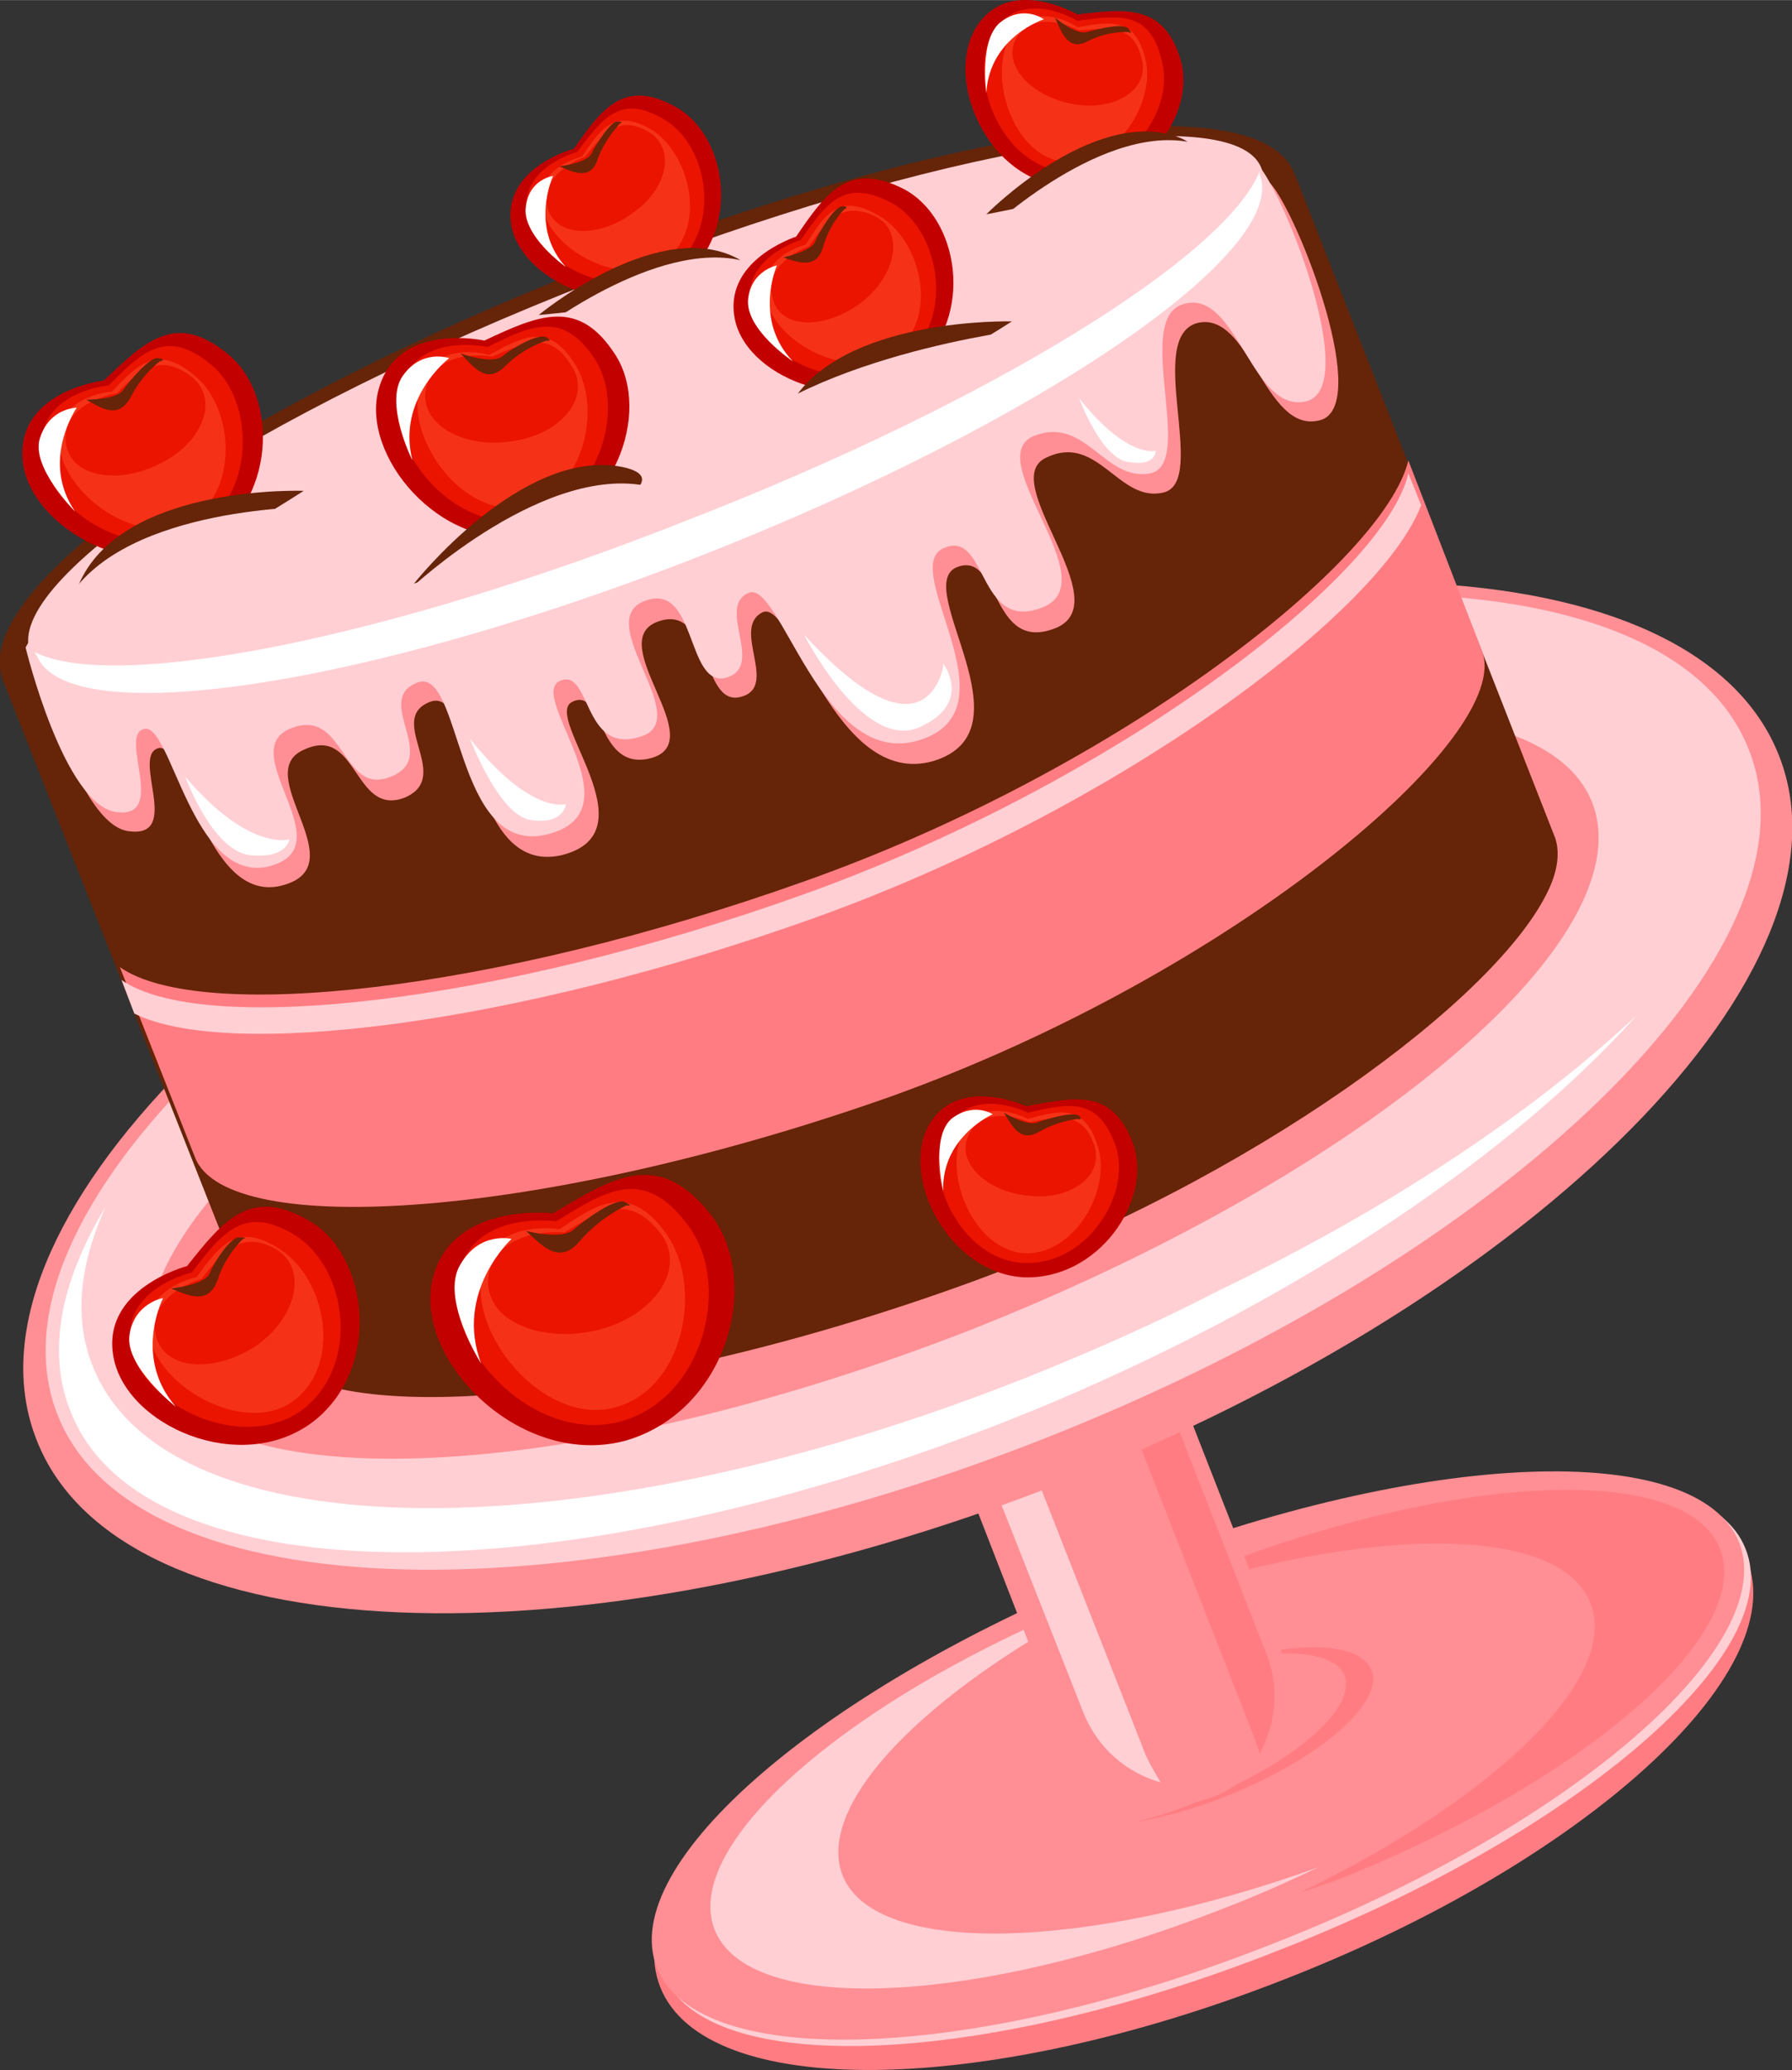 <?xml version="1.0" encoding="UTF-8"?>
<!DOCTYPE svg PUBLIC "-//W3C//DTD SVG 1.1//EN" "http://www.w3.org/Graphics/SVG/1.1/DTD/svg11.dtd">
<!-- Creator: CorelDRAW X8 -->
<svg xmlns="http://www.w3.org/2000/svg" xml:space="preserve" width="1.867in" height="2.157in" version="1.1" style="shape-rendering:geometricPrecision; text-rendering:geometricPrecision; image-rendering:optimizeQuality; fill-rule:evenodd; clip-rule:evenodd"
viewBox="0 0 1121 1295"
 xmlns:xlink="http://www.w3.org/1999/xlink">
 <rect x="0" y="0" width="1121" height="1295" fill="#333333" stroke="none"/>
 <defs>
  <style type="text/css">
   <![CDATA[
    .fil4 {fill:#662408;fill-rule:nonzero}
    .fil5 {fill:#C20000;fill-rule:nonzero}
    .fil6 {fill:#EB1400;fill-rule:nonzero}
    .fil7 {fill:#F53217;fill-rule:nonzero}
    .fil0 {fill:#FF7D82;fill-rule:nonzero}
    .fil2 {fill:#FF8F94;fill-rule:nonzero}
    .fil1 {fill:#FFCFD4;fill-rule:nonzero}
    .fil3 {fill:white;fill-rule:nonzero}
   ]]>
  </style>
 </defs>
 <g id="Layer_x0020_1">

  <path class="fil0" d="M1093 976c28,71 -102,189 -289,262 -188,74 -363,76 -391,5 -28,-71 102,-188 289,-262 188,-74 363,-76 391,-5z"/>
  <path class="fil1" d="M1092 969c26,65 -105,178 -292,251 -187,74 -359,80 -385,15 -25,-65 105,-177 292,-251 187,-73 360,-80 385,-15z"/>
  <path class="fil2" d="M1088 965c25,65 -105,178 -292,251 -187,74 -359,80 -385,15 -26,-65 105,-177 292,-251 187,-73 359,-80 385,-15z"/>
  <path class="fil0" d="M777 1037c33,-6 59,-2 64,11 8,21 -33,56 -92,79 -14,6 -27,10 -40,13 18,-3 37,-8 57,-16 59,-23 100,-59 92,-79 -6,-16 -39,-19 -81,-8z"/>
  <path class="fil1" d="M527 1173c-18,-47 60,-123 182,-182 -7,3 -14,5 -21,8 -154,61 -262,154 -241,208 21,54 163,48 318,-13 21,-8 41,-17 60,-26 -147,53 -278,56 -298,5z"/>
  <path class="fil0" d="M995 1003c18,47 -60,122 -182,181 7,-2 14,-5 21,-7 155,-61 263,-154 242,-208 -21,-54 -164,-48 -318,12 -21,8 -41,17 -60,26 146,-53 277,-56 297,-4z"/>
  <path class="fil2" d="M800 1029c15,38 -3,80 -41,95l0 0c-37,14 -79,-4 -94,-41l-70 -180c-15,-37 3,-79 41,-94l0 0c37,-15 79,4 94,41l70 179z"/>
  <path class="fil1" d="M714 1091l-99 -252c-1,-3 -2,-6 -3,-9 -11,19 -13,41 -5,62l71 180c9,22 27,37 48,43 -4,-7 -9,-15 -12,-24z"/>
  <path class="fil0" d="M686 835l99 253c1,3 2,6 3,9 10,-19 13,-41 4,-63l-70 -179c-9,-22 -27,-38 -48,-43 4,7 8,15 12,23z"/>
  <path class="fil2" d="M1113 473c52,133 -149,337 -450,455 -301,118 -588,106 -640,-27 -53,-133 149,-337 450,-455 301,-119 588,-107 640,27z"/>
  <path class="fil1" d="M1094 469c49,123 -149,316 -441,431 -292,115 -569,108 -617,-15 -49,-124 149,-317 441,-432 293,-114 569,-108 617,16z"/>
  <path class="fil3" d="M763 807c-29,15 -59,29 -90,42 -289,123 -564,126 -614,8 -13,-30 -10,-64 7,-102 -29,48 -37,93 -21,130 49,118 324,114 614,-8 158,-67 288,-156 365,-242 -65,61 -155,121 -261,172z"/>
  <path class="fil2" d="M996 502c33,85 -141,232 -389,330 -249,97 -477,108 -510,24 -33,-85 141,-232 389,-330 249,-97 477,-108 510,-24z"/>
  <path class="fil4" d="M95 306c-50,35 -107,84 -93,120l163 413c22,58 223,42 437,-35 181,-65 336,-180 367,-248 6,-13 7,-25 3,-34l-162 -413c-14,-36 -89,-33 -150,-25 -82,12 -186,42 -293,84 -107,42 -203,91 -272,138z"/>
  <path class="fil1" d="M789 105c18,45 -140,149 -353,233 -213,84 -399,115 -417,70 -18,-45 140,-149 353,-232 213,-84 400,-115 417,-71z"/>
  <path class="fil2" d="M24 417c0,0 25,100 57,103 33,4 1,-47 18,-52 16,-5 29,98 77,86 48,-12 -20,-70 14,-85 34,-16 31,42 63,30 31,-13 -12,-49 16,-60 29,-11 23,109 82,96 58,-14 -12,-87 7,-96 20,-10 15,45 50,35 36,-11 -30,-72 3,-85 34,-13 27,53 52,47 25,-6 -6,-43 14,-53 19,-9 45,111 107,93 62,-19 -13,-108 14,-121 28,-12 21,54 62,38 41,-16 -38,-93 -5,-107 32,-15 45,29 73,22 28,-7 -12,-97 21,-106 33,-8 42,69 76,61 34,-7 -12,-127 -30,-148 -18,-21 -703,174 -771,302z"/>
  <path class="fil1" d="M16 405c0,0 24,99 57,103 32,4 1,-48 17,-52 17,-5 30,97 78,86 48,-12 -21,-71 13,-86 35,-15 32,42 63,30 32,-12 -11,-48 17,-59 28,-11 23,109 81,95 58,-14 -12,-86 8,-96 20,-9 14,46 50,35 36,-10 -30,-72 3,-85 33,-13 26,54 51,48 25,-7 -6,-44 14,-53 20,-10 46,111 107,92 62,-19 -13,-107 15,-120 28,-13 21,53 62,37 41,-16 -38,-92 -6,-107 33,-14 45,29 74,23 28,-7 -12,-98 21,-106 33,-9 42,69 76,61 34,-8 -12,-127 -30,-148 -19,-21 -703,173 -771,302z"/>
  <path class="fil3" d="M431 325c-189,75 -359,108 -409,83 0,1 0,1 1,2 19,48 206,20 417,-63 211,-83 367,-190 348,-238 0,-1 0,-1 0,-2 -21,53 -167,144 -357,218z"/>
  <path class="fil0" d="M504 551c-196,70 -379,89 -429,54l47 119c20,52 220,38 435,-38 215,-77 391,-226 370,-279l-46 -119c-15,63 -180,193 -377,263z"/>
  <path class="fil1" d="M510 574c192,-69 354,-192 379,-258l-8 -20c-14,63 -180,192 -377,263 -195,70 -378,89 -428,54l8 21c58,29 236,8 426,-60z"/>
  <path class="fil5" d="M117 792c0,0 -54,14 -46,57 8,43 79,74 124,41 44,-33 36,-104 -1,-126 -37,-22 -54,-1 -77,28z"/>
  <path class="fil6" d="M120 796c0,0 -45,10 -38,47 8,37 70,66 107,39 37,-28 28,-89 -4,-109 -32,-20 -46,-2 -65,23z"/>
  <path class="fil7" d="M123 799c0,0 -37,7 -29,39 8,32 61,60 90,38 30,-23 20,-75 -8,-94 -27,-18 -38,-4 -53,17z"/>
  <path class="fil6" d="M126 800c0,0 -32,9 -29,33 4,25 37,26 63,9 26,-18 33,-49 12,-61 -21,-11 -32,1 -46,19z"/>
  <path class="fil3" d="M110 880c0,0 -32,-25 -29,-45 3,-20 21,-23 21,-23 0,0 -19,37 8,68z"/>
  <path class="fil4" d="M107 806c0,0 20,-2 24,-9 3,-8 14,-24 19,-23 6,0 2,1 2,1 0,0 -11,10 -16,26 -6,16 -19,9 -29,5z"/>
  <path class="fil5" d="M359 93c0,0 -46,12 -39,49 8,36 70,61 107,32 37,-30 28,-89 -4,-107 -32,-18 -46,0 -64,26z"/>
  <path class="fil6" d="M361 95c0,0 -38,10 -31,41 7,32 61,55 91,31 31,-24 22,-76 -5,-92 -28,-17 -39,-1 -55,20z"/>
  <path class="fil7" d="M364 98c0,0 -32,7 -24,34 7,27 53,49 77,30 25,-20 15,-64 -8,-80 -24,-15 -33,-2 -45,16z"/>
  <path class="fil6" d="M366 98c0,0 -27,9 -24,30 4,21 33,21 54,5 22,-15 27,-41 9,-51 -18,-10 -27,1 -39,16z"/>
  <path class="fil3" d="M354 167c0,0 -28,-20 -25,-38 2,-17 17,-19 17,-19 0,0 -15,32 8,57z"/>
  <path class="fil4" d="M350 104c0,0 17,-2 20,-8 3,-6 12,-20 16,-20 5,0 2,1 2,1 0,0 -9,9 -14,22 -4,14 -15,9 -24,5z"/>
  <path class="fil5" d="M346 759c0,0 -66,-8 -76,44 -9,51 58,116 122,98 64,-19 85,-101 52,-142 -32,-40 -60,-23 -98,0z"/>
  <path class="fil6" d="M348 764c0,0 -55,-8 -62,37 -7,45 50,103 103,88 52,-15 69,-87 41,-123 -27,-36 -50,-22 -82,-2z"/>
  <path class="fil7" d="M350 769c0,0 -45,-8 -49,31 -5,40 43,93 85,80 42,-12 54,-75 31,-108 -23,-32 -42,-20 -67,-3z"/>
  <path class="fil6" d="M353 771c0,0 -40,-4 -47,25 -6,29 31,45 68,36 36,-9 57,-40 38,-62 -19,-23 -36,-13 -59,1z"/>
  <path class="fil3" d="M301 853c0,0 -26,-41 -13,-62 12,-21 32,-16 32,-16 0,0 -36,33 -19,78z"/>
  <path class="fil4" d="M329 770c0,0 23,6 30,-1 7,-6 26,-20 32,-17 6,3 1,2 1,2 0,0 -16,7 -29,22 -13,16 -24,3 -34,-6z"/>
  <path class="fil5" d="M642 692c0,0 -43,-20 -61,12 -18,32 12,92 59,95 47,2 81,-48 69,-83 -13,-35 -35,-30 -67,-24z"/>
  <path class="fil6" d="M643 696c0,0 -36,-18 -51,11 -16,28 9,81 48,83 40,2 68,-43 58,-73 -11,-31 -29,-27 -55,-21z"/>
  <path class="fil7" d="M643 700c0,0 -29,-16 -41,9 -12,26 7,73 39,75 31,1 54,-39 46,-66 -8,-27 -23,-24 -44,-18z"/>
  <path class="fil6" d="M644 702c0,0 -26,-12 -37,6 -11,18 10,38 37,40 26,3 48,-13 40,-33 -7,-19 -21,-17 -40,-13z"/>
  <path class="fil3" d="M590 745c0,0 -8,-33 5,-45 14,-11 26,-3 26,-3 0,0 -32,14 -31,48z"/>
  <path class="fil4" d="M628 696c0,0 15,9 21,6 6,-2 22,-7 26,-4 3,3 -1,2 -1,2 0,0 -12,1 -24,8 -12,7 -17,-4 -22,-12z"/>
  <path class="fil4" d="M337 197c0,0 71,-59 121,-37 50,22 -121,37 -121,37z"/>
  <path class="fil1" d="M337 207c0,0 80,-62 134,-42 54,21 -134,42 -134,42z"/>
  <path class="fil5" d="M303 213c0,0 -54,-12 -66,30 -12,42 39,102 93,92 54,-11 78,-77 55,-113 -23,-36 -48,-25 -82,-9z"/>
  <path class="fil6" d="M305 217c0,0 -45,-10 -55,26 -10,37 33,90 78,82 45,-9 64,-67 45,-99 -20,-32 -40,-23 -68,-9z"/>
  <path class="fil7" d="M306 222c0,0 -36,-11 -44,22 -7,32 28,80 65,73 36,-7 50,-58 34,-87 -17,-29 -33,-20 -55,-8z"/>
  <path class="fil6" d="M308 223c0,0 -33,-6 -41,18 -7,23 22,40 53,35 31,-4 51,-28 37,-48 -13,-21 -28,-14 -49,-5z"/>
  <path class="fil3" d="M258 288c0,0 -18,-36 -6,-53 12,-17 29,-11 29,-11 0,0 -33,25 -23,64z"/>
  <path class="fil4" d="M288 221c0,0 19,7 26,2 6,-5 23,-15 28,-12 4,3 0,2 0,2 0,0 -14,4 -26,16 -12,12 -20,0 -28,-8z"/>
  <path class="fil4" d="M259 365c0,0 67,-85 130,-73 63,13 -130,73 -130,73z"/>
  <path class="fil1" d="M257 368c0,0 86,-81 152,-63 65,18 -152,63 -152,63z"/>
  <path class="fil5" d="M674 9c0,0 -41,-24 -62,6 -22,31 3,94 50,101 48,6 86,-41 77,-77 -10,-36 -33,-34 -65,-30z"/>
  <path class="fil6" d="M674 13c0,0 -34,-21 -52,6 -18,27 3,83 42,88 39,6 71,-37 63,-68 -7,-32 -26,-30 -53,-26z"/>
  <path class="fil7" d="M674 17c0,0 -27,-19 -42,6 -14,24 1,73 32,78 32,4 58,-34 53,-62 -6,-28 -21,-26 -43,-22z"/>
  <path class="fil6" d="M675 19c0,0 -25,-14 -38,3 -12,17 7,38 34,43 26,5 49,-9 43,-29 -5,-20 -19,-19 -39,-17z"/>
  <path class="fil3" d="M617 58c0,0 -5,-35 10,-45 14,-10 26,-1 26,-1 0,0 -34,11 -36,46z"/>
  <path class="fil4" d="M660 11c0,0 13,11 20,9 7,-2 23,-6 26,-2 3,4 0,2 0,2 0,0 -13,-1 -26,6 -12,6 -16,-6 -20,-15z"/>
  <path class="fil4" d="M617 134c0,0 65,-66 118,-49 53,17 -118,49 -118,49z"/>
  <path class="fil1" d="M618 144c0,0 74,-70 131,-54 56,15 -131,54 -131,54z"/>
  <path class="fil5" d="M65 238c0,0 -53,6 -51,48 2,41 66,80 113,55 46,-26 48,-94 15,-120 -32,-26 -51,-8 -77,17z"/>
  <path class="fil6" d="M68 241c0,0 -45,4 -42,41 2,36 57,72 96,50 38,-21 38,-81 10,-104 -28,-23 -43,-8 -64,13z"/>
  <path class="fil7" d="M70 245c0,0 -36,2 -33,33 3,32 50,65 81,48 31,-17 29,-69 5,-90 -24,-21 -36,-9 -53,9z"/>
  <path class="fil6" d="M73 246c0,0 -32,5 -32,28 0,24 32,30 59,16 27,-13 38,-41 19,-55 -19,-14 -31,-4 -46,11z"/>
  <path class="fil3" d="M47 320c0,0 -28,-28 -22,-46 6,-19 23,-19 23,-19 0,0 -23,33 -1,65z"/>
  <path class="fil4" d="M54 250c0,0 19,0 23,-6 5,-7 17,-21 22,-20 6,1 1,2 1,2 0,0 -11,8 -18,22 -8,15 -19,7 -28,2z"/>
  <path class="fil4" d="M190 307c0,0 -107,-4 -138,53 -31,56 138,-53 138,-53z"/>
  <path class="fil1" d="M198 317c0,0 -119,-1 -155,57 -35,58 155,-57 155,-57z"/>
  <path class="fil5" d="M498 148c0,0 -47,15 -38,53 9,37 75,61 113,29 37,-32 27,-94 -8,-112 -34,-17 -48,2 -67,30z"/>
  <path class="fil6" d="M501 150c0,0 -40,12 -31,45 9,33 66,55 97,29 31,-27 20,-81 -9,-97 -30,-16 -41,0 -57,23z"/>
  <path class="fil7" d="M504 153c0,0 -33,8 -24,37 9,28 57,50 82,28 25,-21 14,-68 -12,-83 -25,-15 -34,-1 -46,18z"/>
  <path class="fil6" d="M506 154c0,0 -28,10 -23,31 4,22 34,21 56,4 22,-17 27,-45 8,-54 -20,-9 -29,2 -41,19z"/>
  <path class="fil3" d="M496 226c0,0 -30,-20 -28,-39 2,-18 18,-21 18,-21 0,0 -15,34 10,60z"/>
  <path class="fil4" d="M490 161c0,0 18,-4 20,-10 3,-7 12,-22 17,-22 5,0 1,2 1,2 0,0 -9,9 -13,23 -4,15 -16,10 -25,7z"/>
  <path class="fil4" d="M633 201c0,0 -108,-3 -139,53 -31,56 139,-53 139,-53z"/>
  <path class="fil1" d="M641 206c0,0 -143,17 -195,79 -51,63 195,-79 195,-79z"/>
  <path class="fil3" d="M503 397c0,0 37,73 72,58 34,-15 15,-40 15,-40l0 2c0,0 -10,64 -87,-20z"/>
  <path class="fil3" d="M116 486c0,0 17,47 41,49 23,2 24,-10 24,-10 0,0 -25,8 -65,-39z"/>
  <path class="fil3" d="M294 462c0,0 18,48 38,51 21,3 22,-10 22,-10 0,0 -22,7 -60,-41z"/>
  <path class="fil3" d="M675 249c0,0 14,38 31,40 17,3 17,-7 17,-7 0,0 -18,5 -48,-33z"/>
 </g>
</svg>
